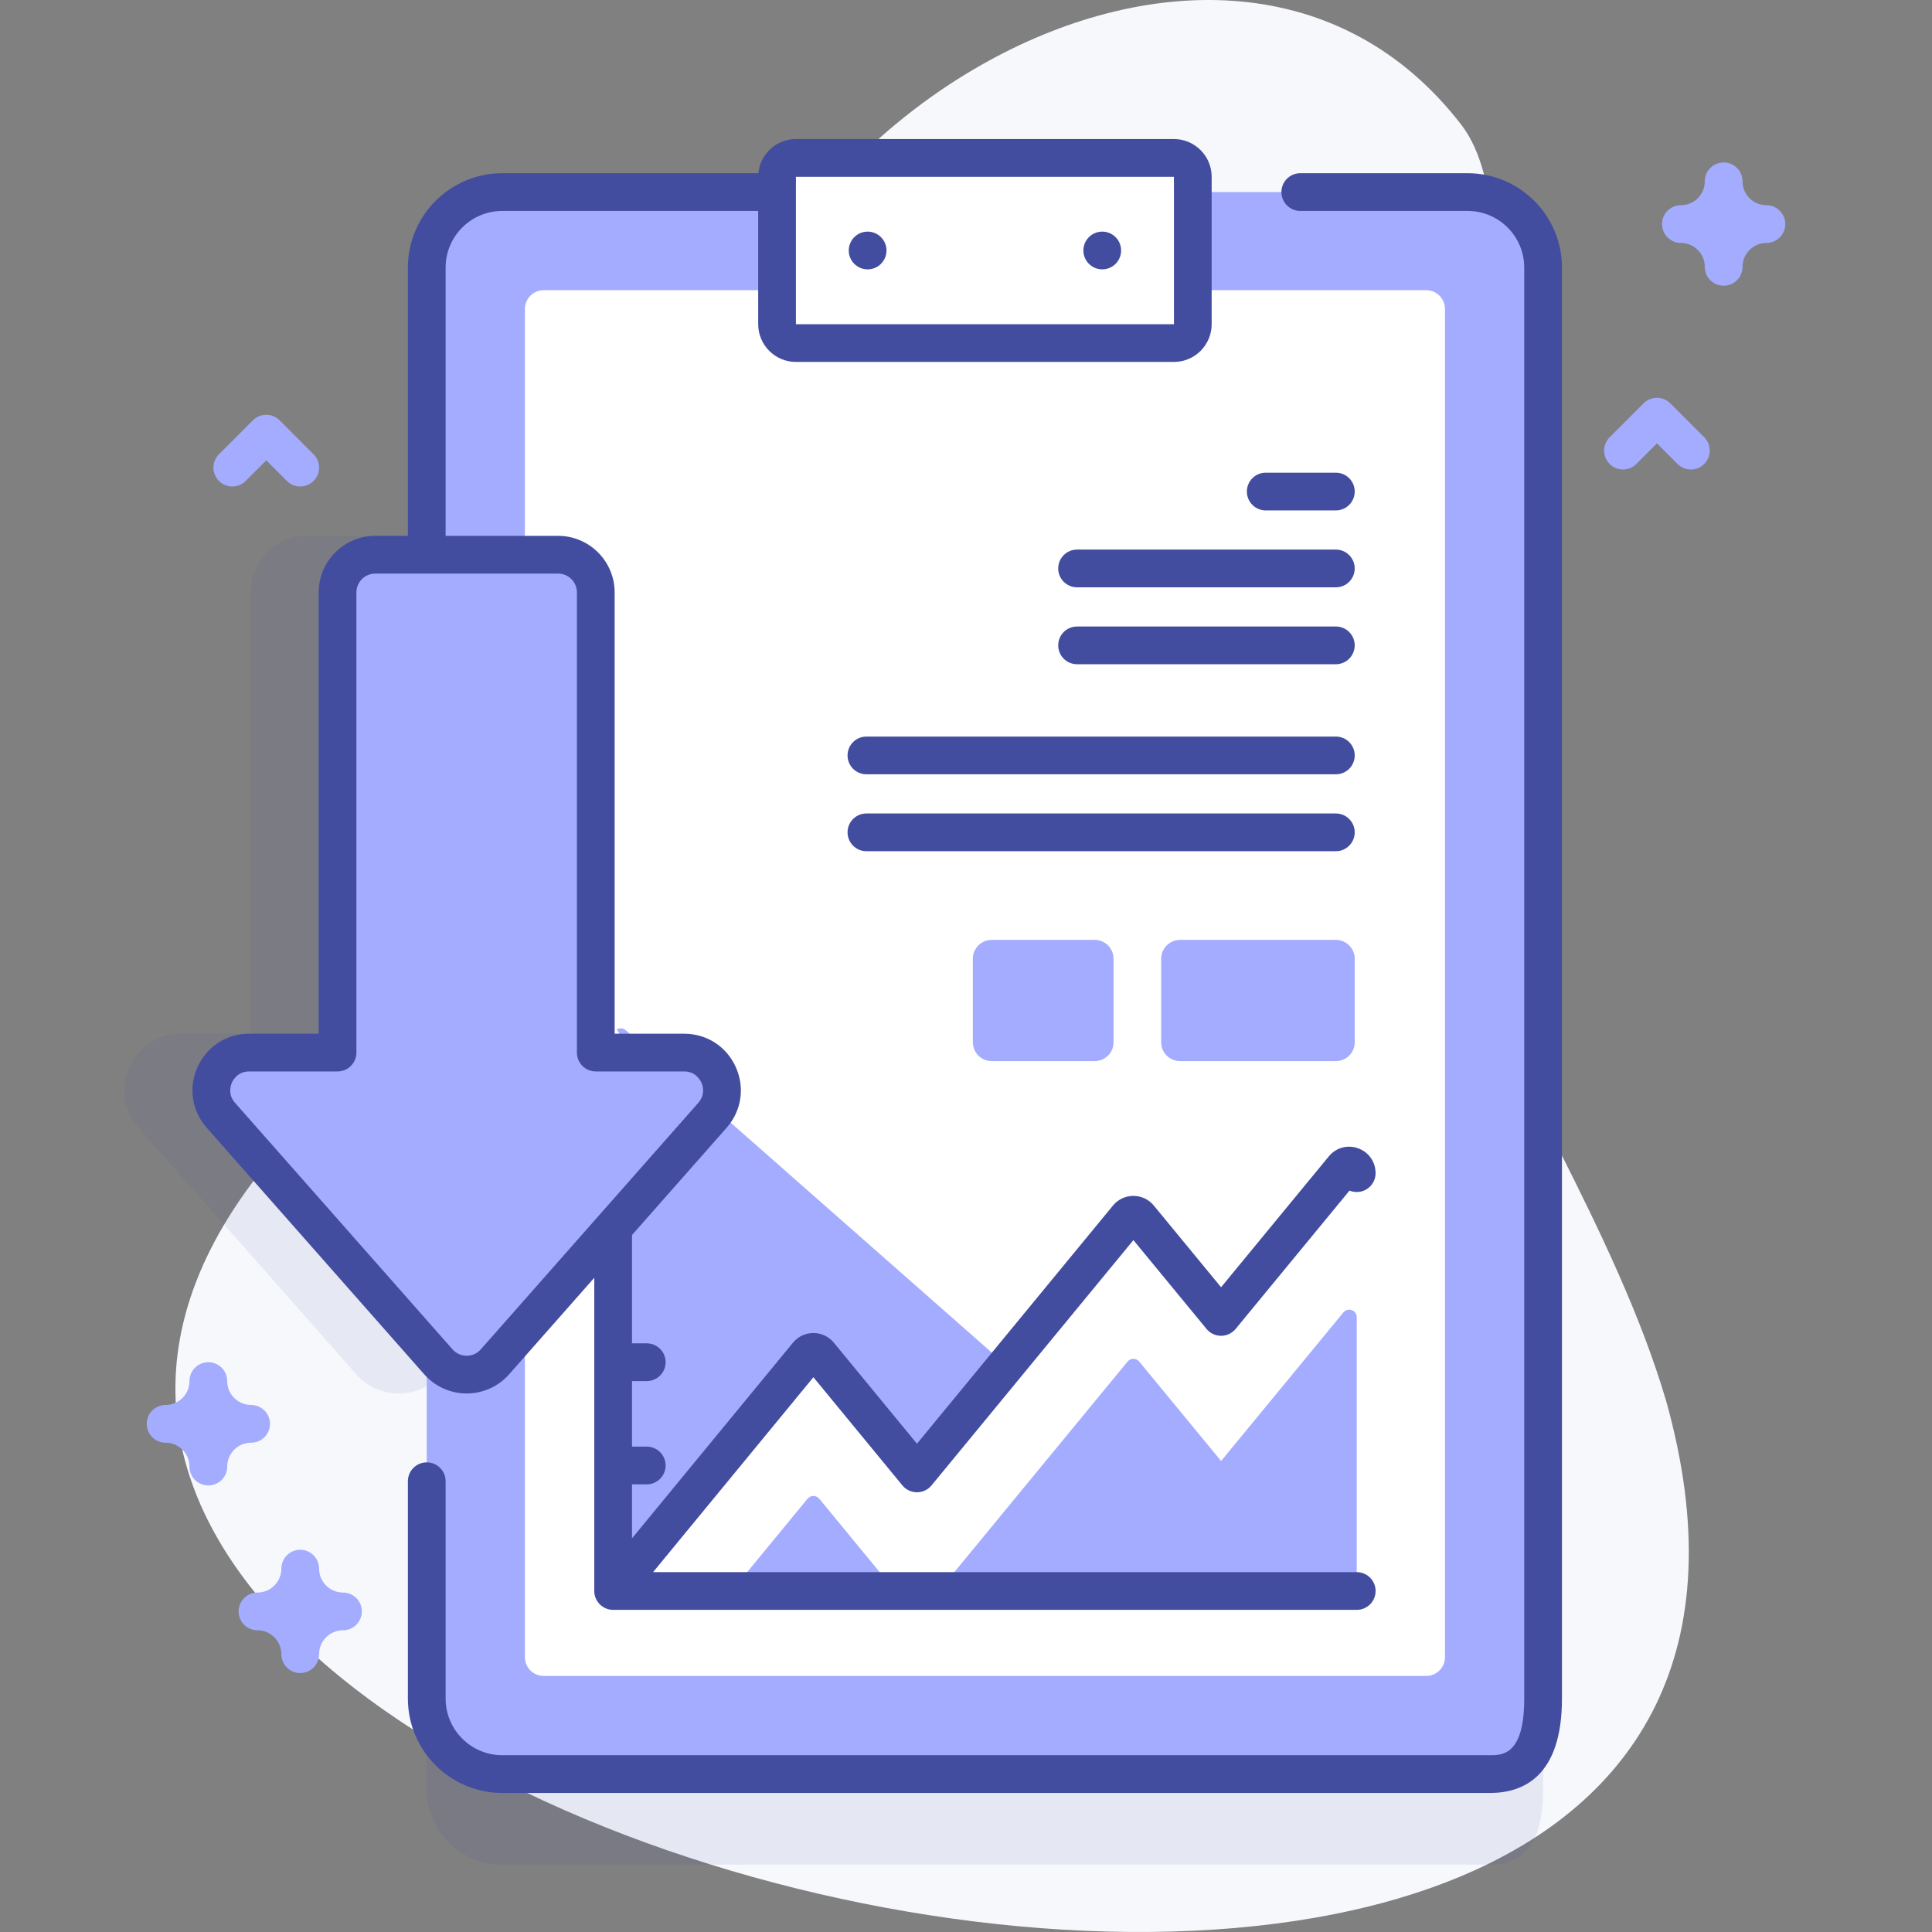 <svg width="130" height="130" viewBox="0 0 130 130" fill="none" xmlns="http://www.w3.org/2000/svg">
<rect x="0" y="0" width="130" height="130" fill="#808080" stroke="none"/>
<path d="M112.103 94.237C105.417 71.662 82.084 48.896 98.163 24.315C101.239 19.613 100.904 11.745 98.347 8.42C82.277 -12.474 46.785 9.07 47.036 34.341C47.201 50.958 34.917 61.36 24.092 72.116C-33.5 121.538 131.081 161.884 112.103 94.237Z" fill="#F7F8FC"/>
<path opacity="0.1" d="M33.794 19.018H98.754C101.558 19.018 103.832 21.291 103.832 24.096V120.389C103.832 123.194 103.082 125.467 100.277 125.467H33.794C30.989 125.467 28.716 123.194 28.716 120.389V90.386V46.337V24.096C28.716 21.291 30.989 19.018 33.794 19.018Z" fill="#434DA0"/>
<g opacity="0.1">
<path fill-rule="evenodd" clip-rule="evenodd" d="M36.788 64.185V39.863C36.788 37.763 35.079 36.055 32.979 36.055H20.682C18.582 36.055 16.873 37.763 16.873 39.863V64.185V66.724V69.556H12.195C10.678 69.556 9.347 70.415 8.723 71.798C8.099 73.181 8.335 74.746 9.338 75.884L23.974 92.475C24.697 93.294 25.738 93.764 26.831 93.764C27.923 93.764 28.964 93.294 29.687 92.475L41.419 79.176L43.659 76.637L44.323 75.885C45.326 74.747 45.562 73.181 44.938 71.798C44.314 70.415 42.984 69.556 41.466 69.556H36.788V66.724L36.788 64.185ZM19.412 70.826C19.412 71.527 18.844 72.095 18.143 72.095H12.194C11.434 72.095 11.117 72.667 11.037 72.842C10.958 73.018 10.739 73.634 11.242 74.205L25.878 90.795C26.123 91.072 26.461 91.225 26.831 91.225C27.2 91.225 27.538 91.072 27.782 90.795L42.418 74.205C42.922 73.634 42.703 73.018 42.624 72.842C42.544 72.667 42.227 72.095 41.466 72.095H35.518C34.817 72.095 34.249 71.527 34.249 70.826V39.863C34.249 39.163 33.679 38.594 32.979 38.594H20.682C19.982 38.594 19.412 39.163 19.412 39.863V70.826Z" fill="#434DA0"/>
<path d="M18.143 72.095C18.844 72.095 19.412 71.527 19.412 70.826V39.863C19.412 39.163 19.982 38.594 20.682 38.594H32.979C33.679 38.594 34.249 39.163 34.249 39.863V70.826C34.249 71.527 34.817 72.095 35.518 72.095H41.466C42.227 72.095 42.544 72.667 42.624 72.842C42.703 73.018 42.922 73.634 42.418 74.205L27.782 90.795C27.538 91.072 27.2 91.225 26.831 91.225C26.461 91.225 26.123 91.072 25.878 90.795L11.242 74.205C10.739 73.634 10.958 73.018 11.037 72.842C11.117 72.667 11.434 72.095 12.194 72.095H18.143Z" fill="#434DA0"/>
</g>
<path d="M103.832 18.002V114.296C103.832 117.102 103.083 119.374 100.277 119.374H33.794C30.989 119.374 28.716 117.102 28.716 114.296V18.002C28.716 15.199 30.989 12.924 33.794 12.924H98.754C101.559 12.924 103.832 15.199 103.832 18.002Z" fill="#A3ACFF"/>
<path d="M97.23 20.795V111.503C97.23 112.204 96.662 112.772 95.961 112.772H36.587C35.886 112.772 35.318 112.204 35.318 111.503V20.795C35.318 20.094 35.886 19.525 36.587 19.525H95.961C96.662 19.525 97.23 20.094 97.23 20.795Z" fill="white"/>
<path d="M78.992 23.084H53.557C52.856 23.084 52.287 22.516 52.287 21.815V11.896C52.287 11.194 52.856 10.626 53.557 10.626H78.991C79.692 10.626 80.261 11.194 80.261 11.896V21.815C80.261 22.516 79.693 23.084 78.992 23.084Z" fill="white"/>
<path d="M58.381 18.125C59.082 18.125 59.65 17.556 59.65 16.855C59.65 16.154 59.082 15.585 58.381 15.585C57.68 15.585 57.111 16.154 57.111 16.855C57.111 17.556 57.68 18.125 58.381 18.125Z" fill="#434DA0"/>
<path d="M74.168 18.125C74.869 18.125 75.437 17.556 75.437 16.855C75.437 16.154 74.869 15.585 74.168 15.585C73.466 15.585 72.898 16.154 72.898 16.855C72.898 17.556 73.466 18.125 74.168 18.125Z" fill="#434DA0"/>
<path d="M41.256 69.704V107.054H83.609C84.077 107.054 84.296 106.475 83.945 106.165L42.1 69.322C41.772 69.034 41.256 69.267 41.256 69.704Z" fill="#A3ACFF"/>
<path d="M91.292 78.94V88.634L82.164 98.308L63.169 107.055H41.257L54.341 91.15C54.544 90.904 54.922 90.904 55.125 91.15L61.701 99.143L75.872 81.923C76.075 81.677 76.453 81.677 76.656 81.923L82.164 88.614L90.393 78.617C90.695 78.249 91.292 78.462 91.292 78.94Z" fill="white"/>
<path d="M55.125 100.844L60.234 107.054H49.232L54.34 100.844C54.544 100.598 54.922 100.598 55.125 100.844Z" fill="#A3ACFF"/>
<path d="M91.292 88.633V106.547C91.292 106.826 91.066 107.054 90.784 107.054H63.169L75.872 91.617C76.075 91.371 76.453 91.371 76.656 91.617L82.164 98.307L90.393 88.311C90.695 87.943 91.292 88.156 91.292 88.633Z" fill="#A3ACFF"/>
<path d="M98.754 11.655H87.494C86.792 11.655 86.224 12.223 86.224 12.924C86.224 13.625 86.792 14.194 87.494 14.194H98.754C100.854 14.194 102.562 15.902 102.562 18.002V114.296C102.562 118.104 101.076 118.104 100.277 118.104H33.794C31.694 118.104 29.985 116.396 29.985 114.296V99.668C29.985 98.967 29.417 98.399 28.716 98.399C28.015 98.399 27.446 98.967 27.446 99.668V114.296C27.446 117.796 30.294 120.643 33.794 120.643H100.277C102.478 120.643 105.101 119.542 105.101 114.296V18.002C105.101 14.502 102.254 11.655 98.754 11.655Z" fill="#434DA0"/>
<path fill-rule="evenodd" clip-rule="evenodd" d="M29.985 38.974V18.003C29.985 15.903 31.693 14.194 33.793 14.194H51.017V21.815C51.017 23.215 52.156 24.354 53.556 24.354H78.991C80.391 24.354 81.53 23.215 81.53 21.815V11.896C81.53 10.495 80.391 9.356 78.991 9.356H53.556C52.238 9.356 51.151 10.367 51.03 11.655H33.794C30.294 11.655 27.446 14.503 27.446 18.003V38.974H29.985ZM78.991 11.896H53.556V21.815H78.993L78.991 11.896Z" fill="#434DA0"/>
<path d="M91.291 105.785H43.945L54.732 92.671L60.72 99.949C60.962 100.242 61.321 100.412 61.701 100.412C62.08 100.412 62.44 100.242 62.681 99.949L76.264 83.444L81.183 89.42C81.424 89.713 81.784 89.883 82.163 89.883C82.542 89.883 82.902 89.713 83.143 89.42L90.805 80.112C90.955 80.174 91.119 80.209 91.291 80.209C91.992 80.209 92.56 79.64 92.56 78.939C92.56 78.178 92.098 77.521 91.382 77.265C90.666 77.01 89.892 77.224 89.412 77.81L82.163 86.616L77.635 81.115C77.296 80.704 76.796 80.469 76.263 80.469H76.263C75.73 80.469 75.23 80.704 74.891 81.116L61.7 97.144L56.104 90.342C55.765 89.931 55.265 89.695 54.732 89.695C54.199 89.695 53.699 89.931 53.359 90.343L42.526 103.512V99.879H43.518C44.219 99.879 44.788 99.31 44.788 98.61C44.788 97.909 44.219 97.34 43.518 97.34H42.526V92.93H43.518C44.219 92.93 44.788 92.361 44.788 91.66C44.788 90.959 44.219 90.391 43.518 90.391H42.526V85.562V75.283H39.987V85.562V107.054C39.987 107.755 40.556 108.324 41.256 108.324H91.291C91.992 108.324 92.561 107.755 92.561 107.054C92.561 106.354 91.992 105.785 91.291 105.785Z" fill="#434DA0"/>
<path d="M30.351 50.525H25.632C24.931 50.525 24.363 49.957 24.363 49.256C24.363 48.555 24.931 47.986 25.632 47.986H30.351C31.052 47.986 31.62 48.555 31.62 49.256C31.62 49.957 31.052 50.525 30.351 50.525Z" fill="white"/>
<path d="M40.507 55.7H25.632C24.931 55.7 24.363 55.132 24.363 54.431C24.363 53.73 24.931 53.161 25.632 53.161H40.507C41.208 53.161 41.776 53.73 41.776 54.431C41.776 55.132 41.208 55.7 40.507 55.7Z" fill="white"/>
<path d="M40.507 60.875H25.632C24.931 60.875 24.363 60.306 24.363 59.605C24.363 58.904 24.931 58.336 25.632 58.336H40.507C41.208 58.336 41.776 58.904 41.776 59.605C41.776 60.306 41.208 60.875 40.507 60.875Z" fill="white"/>
<path d="M40.507 71.328H30.203C29.502 71.328 28.933 70.76 28.933 70.059C28.933 69.358 29.502 68.789 30.203 68.789H40.507C41.208 68.789 41.776 69.358 41.776 70.059C41.776 70.76 41.208 71.328 40.507 71.328Z" fill="white"/>
<path d="M25.632 71.328C26.334 71.328 26.902 70.76 26.902 70.059C26.902 69.358 26.334 68.789 25.632 68.789C24.931 68.789 24.363 69.358 24.363 70.059C24.363 70.76 24.931 71.328 25.632 71.328Z" fill="white"/>
<path d="M25.632 76.503C26.334 76.503 26.902 75.935 26.902 75.234C26.902 74.533 26.334 73.964 25.632 73.964C24.931 73.964 24.363 74.533 24.363 75.234C24.363 75.935 24.931 76.503 25.632 76.503Z" fill="white"/>
<path d="M40.507 76.503H30.203C29.502 76.503 28.933 75.935 28.933 75.234C28.933 74.533 29.502 73.964 30.203 73.964H40.507C41.208 73.964 41.776 74.533 41.776 75.234C41.776 75.935 41.208 76.503 40.507 76.503Z" fill="white"/>
<path d="M85.168 34.345H89.887C90.588 34.345 91.156 33.776 91.156 33.075C91.156 32.374 90.588 31.806 89.887 31.806H85.168C84.467 31.806 83.899 32.374 83.899 33.075C83.899 33.776 84.467 34.345 85.168 34.345Z" fill="#434DA0"/>
<path d="M72.473 39.52H89.887C90.588 39.52 91.156 38.951 91.156 38.25C91.156 37.549 90.588 36.98 89.887 36.98H72.473C71.772 36.98 71.204 37.549 71.204 38.25C71.204 38.951 71.772 39.52 72.473 39.52Z" fill="#434DA0"/>
<path d="M72.473 44.695H89.887C90.588 44.695 91.156 44.126 91.156 43.425C91.156 42.724 90.588 42.156 89.887 42.156H72.473C71.772 42.156 71.204 42.724 71.204 43.425C71.204 44.126 71.772 44.695 72.473 44.695Z" fill="#434DA0"/>
<path d="M58.299 52.101H89.887C90.588 52.101 91.156 51.533 91.156 50.831C91.156 50.13 90.588 49.562 89.887 49.562H58.299C57.598 49.562 57.03 50.13 57.03 50.831C57.03 51.533 57.598 52.101 58.299 52.101Z" fill="#434DA0"/>
<path d="M58.299 57.276H89.887C90.588 57.276 91.156 56.707 91.156 56.006C91.156 55.305 90.588 54.737 89.887 54.737H58.299C57.598 54.737 57.03 55.305 57.03 56.006C57.03 56.707 57.598 57.276 58.299 57.276Z" fill="#434DA0"/>
<path d="M79.403 71.399H89.887C90.588 71.399 91.157 70.831 91.157 70.13V64.514C91.157 63.813 90.588 63.244 89.887 63.244H79.403C78.702 63.244 78.133 63.813 78.133 64.514V70.13C78.133 70.831 78.702 71.399 79.403 71.399Z" fill="#A3ACFF"/>
<path d="M66.73 71.399H73.66C74.361 71.399 74.929 70.831 74.929 70.13V64.514C74.929 63.813 74.361 63.244 73.66 63.244H66.73C66.029 63.244 65.46 63.813 65.46 64.514V70.13C65.46 70.831 66.029 71.399 66.73 71.399Z" fill="#A3ACFF"/>
<path d="M14.019 99.954C13.318 99.954 12.749 99.385 12.749 98.684C12.749 97.798 12.028 97.076 11.141 97.076C10.44 97.076 9.872 96.508 9.872 95.807C9.872 95.106 10.44 94.537 11.141 94.537C12.028 94.537 12.749 93.816 12.749 92.929C12.749 92.228 13.318 91.66 14.019 91.66C14.72 91.66 15.288 92.228 15.288 92.929C15.288 93.816 16.01 94.537 16.896 94.537C17.598 94.537 18.166 95.106 18.166 95.807C18.166 96.508 17.598 97.076 16.896 97.076C16.01 97.076 15.288 97.798 15.288 98.684C15.288 99.385 14.72 99.954 14.019 99.954Z" fill="#A3ACFF"/>
<path d="M115.982 19.225C115.28 19.225 114.712 18.656 114.712 17.955C114.712 17.069 113.991 16.347 113.104 16.347C112.403 16.347 111.834 15.779 111.834 15.078C111.834 14.377 112.403 13.808 113.104 13.808C113.991 13.808 114.712 13.087 114.712 12.2C114.712 11.499 115.28 10.931 115.982 10.931C116.683 10.931 117.251 11.499 117.251 12.2C117.251 13.087 117.972 13.808 118.859 13.808C119.56 13.808 120.129 14.377 120.129 15.078C120.129 15.779 119.56 16.347 118.859 16.347C117.972 16.347 117.251 17.069 117.251 17.955C117.251 18.656 116.683 19.225 115.982 19.225Z" fill="#A3ACFF"/>
<path d="M20.201 112.575C19.5 112.575 18.932 112.007 18.932 111.306C18.932 110.419 18.21 109.698 17.324 109.698C16.622 109.698 16.054 109.129 16.054 108.428C16.054 107.727 16.622 107.159 17.324 107.159C18.21 107.159 18.932 106.437 18.932 105.551C18.932 104.85 19.5 104.281 20.201 104.281C20.902 104.281 21.471 104.85 21.471 105.551C21.471 106.437 22.192 107.159 23.079 107.159C23.78 107.159 24.349 107.727 24.349 108.428C24.349 109.129 23.78 109.698 23.079 109.698C22.192 109.698 21.471 110.419 21.471 111.306C21.471 112.007 20.902 112.575 20.201 112.575Z" fill="#A3ACFF"/>
<path d="M113.777 31.591C113.452 31.591 113.127 31.467 112.879 31.219L111.492 29.832L110.104 31.219C109.609 31.715 108.804 31.715 108.309 31.219C107.813 30.724 107.813 29.92 108.309 29.424L110.594 27.139C111.089 26.643 111.894 26.643 112.389 27.139L114.674 29.424C115.17 29.92 115.17 30.724 114.674 31.219C114.427 31.467 114.102 31.591 113.777 31.591Z" fill="#A3ACFF"/>
<path d="M20.201 32.734C19.876 32.734 19.551 32.61 19.304 32.362L17.916 30.975L16.528 32.362C16.033 32.858 15.229 32.858 14.733 32.362C14.237 31.866 14.237 31.062 14.733 30.567L17.018 28.281C17.514 27.786 18.318 27.786 18.814 28.281L21.099 30.567C21.595 31.062 21.595 31.866 21.099 32.362C20.851 32.61 20.526 32.734 20.201 32.734Z" fill="#A3ACFF"/>
<path d="M14.861 75.044L29.497 91.635C30.507 92.781 32.294 92.781 33.305 91.635L47.941 75.044C49.387 73.405 48.223 70.826 46.036 70.826H40.089V39.863C40.089 38.461 38.952 37.324 37.549 37.324H25.252C23.849 37.324 22.713 38.461 22.713 39.863V70.826H16.765C14.579 70.826 13.414 73.405 14.861 75.044Z" fill="#A3ACFF"/>
<path fill-rule="evenodd" clip-rule="evenodd" d="M41.358 64.185V39.863C41.358 37.763 39.649 36.055 37.549 36.055H25.252C23.152 36.055 21.443 37.763 21.443 39.863V64.185V66.724V69.556H16.765C15.248 69.556 13.918 70.415 13.293 71.798C12.669 73.181 12.905 74.746 13.909 75.884L28.545 92.475C29.267 93.294 30.308 93.764 31.401 93.764C32.493 93.764 33.534 93.294 34.257 92.475L45.989 79.176L48.229 76.637L48.893 75.885C49.896 74.747 50.132 73.181 49.508 71.798C48.884 70.415 47.554 69.556 46.037 69.556H41.358V66.724L41.358 64.185ZM23.982 70.826C23.982 71.527 23.414 72.095 22.713 72.095H16.765C16.004 72.095 15.687 72.667 15.608 72.842C15.529 73.018 15.309 73.634 15.813 74.205L30.449 90.795C30.693 91.072 31.031 91.225 31.401 91.225C31.77 91.225 32.108 91.072 32.353 90.795L46.989 74.205C47.492 73.634 47.273 73.018 47.194 72.842C47.115 72.667 46.797 72.095 46.037 72.095H40.089C39.387 72.095 38.819 71.527 38.819 70.826V39.863C38.819 39.163 38.25 38.594 37.55 38.594H25.252C24.552 38.594 23.982 39.163 23.982 39.863V70.826Z" fill="#434DA0"/>
</svg>
